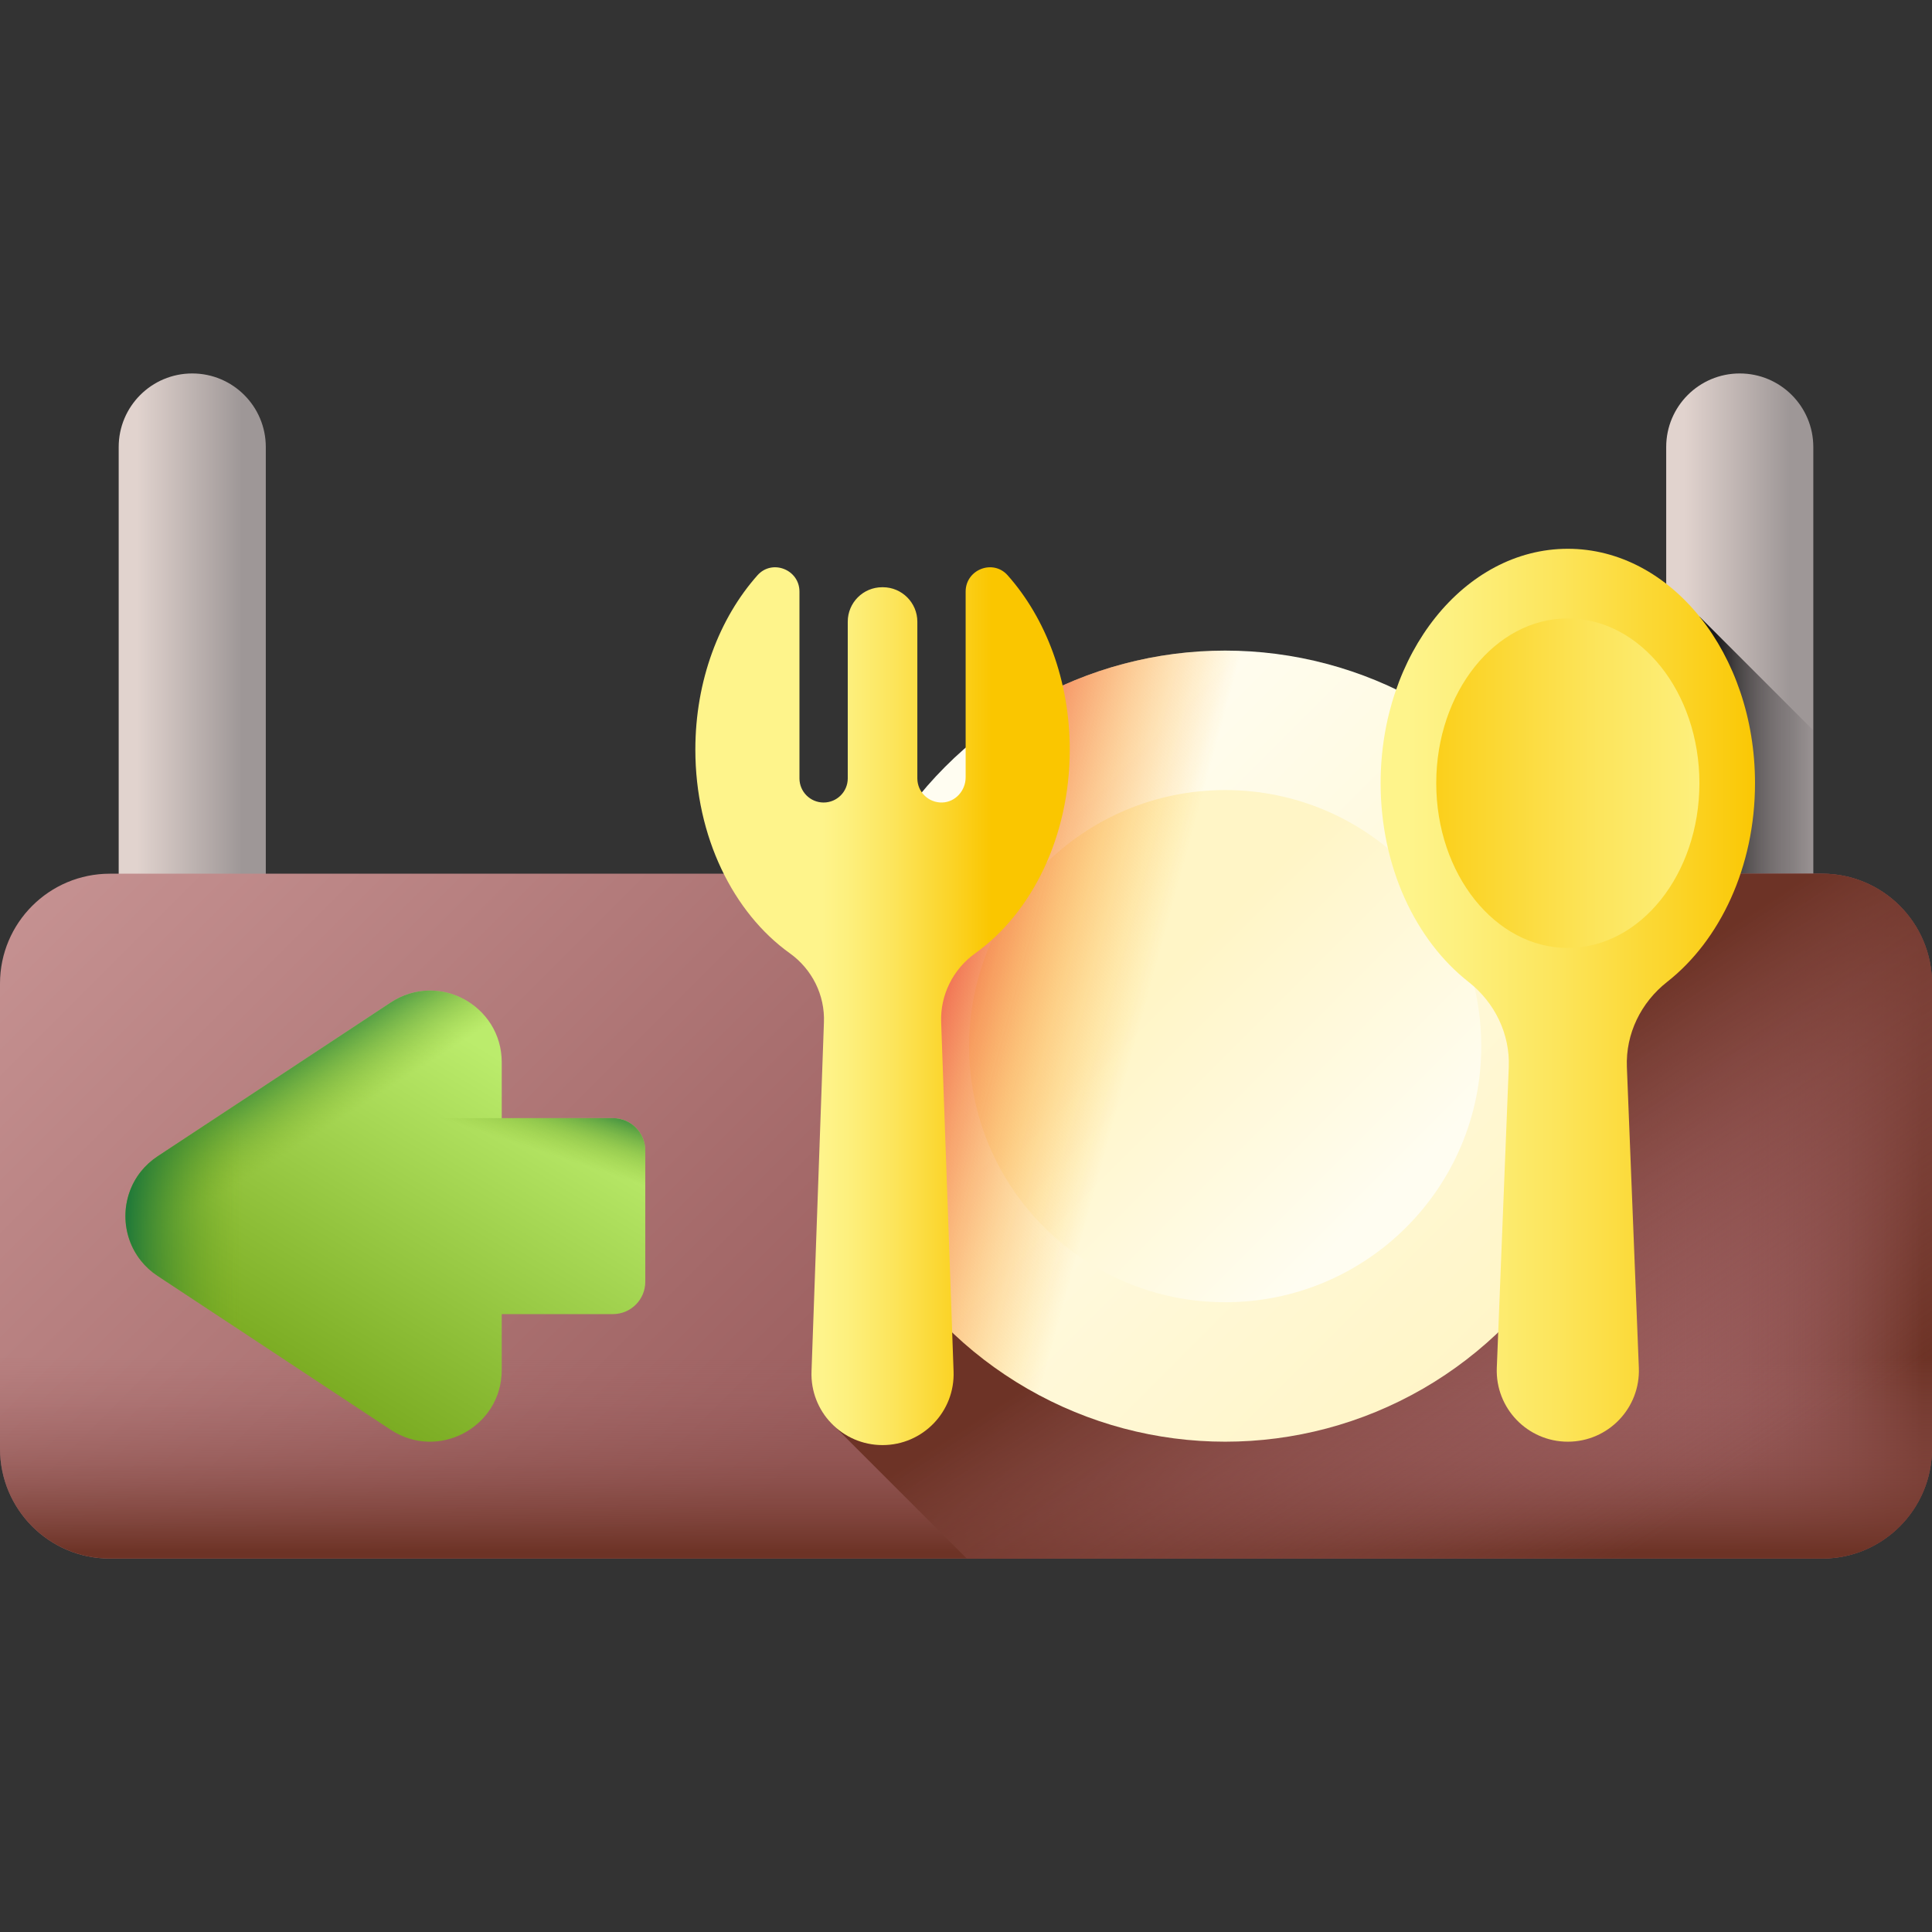 <svg id="Capa_1" enable-background="new 0 0 510 510" height="512" viewBox="0 0 510 510" width="512" xmlns="http://www.w3.org/2000/svg" xmlns:xlink="http://www.w3.org/1999/xlink"><rect x="0" y="0" width="510" height="510" fill="#333333" stroke="none"/><linearGradient id="lg1"><stop offset="0" stop-color="#e1d3ce"/><stop offset="1" stop-color="#9e9797"/></linearGradient><linearGradient id="SVGID_1_" gradientUnits="userSpaceOnUse" x1="36.141" x2="63.914" xlink:href="#lg1" y1="174.307" y2="174.307"/><linearGradient id="SVGID_00000002375375697738949510000007863149575396836758_" gradientUnits="userSpaceOnUse" x1="444.645" x2="472.417" xlink:href="#lg1" y1="174.307" y2="174.307"/><linearGradient id="SVGID_00000085230547489148876790000018398949864354006427_" gradientUnits="userSpaceOnUse" x1="480" x2="453" y1="206.382" y2="206.382"><stop offset="0" stop-color="#433f43" stop-opacity="0"/><stop offset=".301" stop-color="#3c393c" stop-opacity=".301"/><stop offset=".737" stop-color="#292729" stop-opacity=".737"/><stop offset="1" stop-color="#1a1a1a"/></linearGradient><linearGradient id="SVGID_00000012454130456868995080000013292891580022451360_" gradientUnits="userSpaceOnUse" x1="90.017" x2="266.063" y1="156.043" y2="332.089"><stop offset="0" stop-color="#c59191"/><stop offset="1" stop-color="#9b5e5e"/></linearGradient><linearGradient id="lg2"><stop offset="0" stop-color="#9b5e5e" stop-opacity="0"/><stop offset=".247" stop-color="#955857" stop-opacity=".247"/><stop offset=".612" stop-color="#854943" stop-opacity=".612"/><stop offset="1" stop-color="#6d3326"/></linearGradient><linearGradient id="SVGID_00000015316084182226972280000013171814632471628706_" gradientUnits="userSpaceOnUse" x1="429.555" x2="507.681" xlink:href="#lg2" y1="321.026" y2="321.026"/><linearGradient id="SVGID_00000049918266658032143450000006743024135113986976_" gradientUnits="userSpaceOnUse" x1="255" x2="255" xlink:href="#lg2" y1="358.399" y2="409.736"/><linearGradient id="SVGID_00000182522092078938627310000017097984895542396059_" gradientUnits="userSpaceOnUse" x1="428.699" x2="360.699" xlink:href="#lg2" y1="411.293" y2="307.293"/><linearGradient id="SVGID_00000068645278060937795510000014280204741894569146_" gradientTransform="matrix(0 1 -1 0 578.916 68.916)" gradientUnits="userSpaceOnUse" x1="210.061" x2="298.561" y1="447.42" y2="500.92"><stop offset="0" stop-color="#bbec6c"/><stop offset="1" stop-color="#78a91f"/></linearGradient><linearGradient id="lg3"><stop offset="0" stop-color="#78a91f" stop-opacity="0"/><stop offset="1" stop-color="#026841"/></linearGradient><linearGradient id="SVGID_00000084520886201792122880000018132952977238554805_" gradientUnits="userSpaceOnUse" x1="89.94" x2="74.94" xlink:href="#lg3" y1="295.432" y2="271.932"/><linearGradient id="SVGID_00000066509285369666079740000001002950919085117882_" gradientUnits="userSpaceOnUse" x1="64" x2="28.468" xlink:href="#lg3" y1="321.026" y2="321.026"/><linearGradient id="SVGID_00000098204537596804649390000016601665655549216656_" gradientTransform="matrix(0 1 -1 0 578.916 68.916)" gradientUnits="userSpaceOnUse" x1="233.361" x2="215.028" y1="441.453" y2="435.453"><stop offset="0" stop-color="#78a91f" stop-opacity="0"/><stop offset=".147" stop-color="#70a421" stop-opacity=".147"/><stop offset=".374" stop-color="#5b9927" stop-opacity=".374"/><stop offset=".652" stop-color="#378531" stop-opacity=".652"/><stop offset=".968" stop-color="#076b3f" stop-opacity=".968"/><stop offset="1" stop-color="#026841"/></linearGradient><linearGradient id="lg4"><stop offset="0" stop-color="#fffdf1"/><stop offset="1" stop-color="#fff5c6"/></linearGradient><linearGradient id="SVGID_00000162330227766274239800000015235086796974158777_" gradientUnits="userSpaceOnUse" x1="264.82" x2="401.321" xlink:href="#lg4" y1="217.557" y2="354.058"/><linearGradient id="SVGID_00000093154112097002714650000017877799798948237237_" gradientUnits="userSpaceOnUse" x1="364.381" x2="306.619" xlink:href="#lg4" y1="317.119" y2="259.356"/><linearGradient id="SVGID_00000080905918513264358690000018023035954501057926_" gradientUnits="userSpaceOnUse" x1="301.101" x2="241.155" y1="270.068" y2="253.706"><stop offset="0" stop-color="#fea613" stop-opacity="0"/><stop offset=".169" stop-color="#fda016" stop-opacity=".169"/><stop offset=".403" stop-color="#f98e1f" stop-opacity=".403"/><stop offset=".675" stop-color="#f3712e" stop-opacity=".675"/><stop offset=".974" stop-color="#ea4842" stop-opacity=".974"/><stop offset="1" stop-color="#e94444"/></linearGradient><linearGradient id="lg5"><stop offset="0" stop-color="#fef48b"/><stop offset=".146" stop-color="#fdf07e"/><stop offset=".416" stop-color="#fce55c"/><stop offset=".778" stop-color="#fbd325"/><stop offset="1" stop-color="#fac600"/></linearGradient><linearGradient id="SVGID_00000091704477555618723310000014276126429009116347_" gradientUnits="userSpaceOnUse" x1="371.788" x2="465.321" xlink:href="#lg5" y1="262.718" y2="262.718"/><linearGradient id="SVGID_00000019646108253579879040000004862045301452550027_" gradientUnits="userSpaceOnUse" x1="464.587" x2="362.551" xlink:href="#lg5" y1="206.742" y2="206.742"/><linearGradient id="SVGID_00000147920882742929120600000013788491669622164380_" gradientUnits="userSpaceOnUse" x1="217.086" x2="261.656" xlink:href="#lg5" y1="265.607" y2="265.607"/><g><g><path d="m50.748 250.032c-10.724 0-19.417-8.693-19.417-19.417v-112.616c0-10.724 8.693-19.417 19.417-19.417 10.724 0 19.417 8.693 19.417 19.417v112.616c0 10.724-8.693 19.417-19.417 19.417z" fill="url(#SVGID_1_)"/><path d="m459.252 250.032c-10.724 0-19.417-8.693-19.417-19.417v-112.616c0-10.724 8.693-19.417 19.417-19.417 10.724 0 19.417 8.693 19.417 19.417v112.616c0 10.724-8.693 19.417-19.417 19.417z" fill="url(#SVGID_00000002375375697738949510000007863149575396836758_)"/><path d="m478.669 192.8-30.069-30.069v84.109c3.059 2.013 6.716 3.192 10.652 3.192 10.724 0 19.417-8.693 19.417-19.417z" fill="url(#SVGID_00000085230547489148876790000018398949864354006427_)"/></g><g><path d="m480.996 411.418h-451.992c-16.018 0-29.004-12.985-29.004-29.004v-122.776c0-16.019 12.986-29.004 29.004-29.004h451.992c16.019 0 29.004 12.986 29.004 29.004v122.776c0 16.019-12.986 29.004-29.004 29.004z" fill="url(#SVGID_00000012454130456868995080000013292891580022451360_)"/><path d="m480.996 230.634h-229.329v180.785h229.329c16.019 0 29.004-12.986 29.004-29.004v-122.777c0-16.018-12.986-29.004-29.004-29.004z" fill="url(#SVGID_00000015316084182226972280000013171814632471628706_)"/><path d="m0 295.347v87.067c0 16.019 12.986 29.004 29.004 29.004h451.991c16.019 0 29.004-12.986 29.004-29.004v-87.067z" fill="url(#SVGID_00000049918266658032143450000006743024135113986976_)"/><path d="m510 382.414v-122.776c0-16.019-12.986-29.004-29.004-29.004h-261.992v144.592l36.192 36.192h225.8c16.018.001 29.004-12.985 29.004-29.004z" fill="url(#SVGID_00000182522092078938627310000017097984895542396059_)"/></g><g><path d="m103.122 264.639-61.52 40.606c-1.731 1.144-3.198 2.497-4.397 4.004-5.461 6.834-5.461 16.722 0 23.556 1.199 1.507 2.666 2.86 4.397 4.004l61.52 40.606c12.574 8.296 29.325-.721 29.325-15.782v-14.743h29.354c4.716 0 8.538-3.823 8.538-8.538v-34.651c0-4.716-3.823-8.538-8.538-8.538h-29.354v-14.743c0-15.06-16.751-24.077-29.325-15.781z" fill="url(#SVGID_00000068645278060937795510000014280204741894569146_)"/><path d="m103.122 264.639-61.52 40.606c-1.731 1.144-3.198 2.497-4.397 4.004-5.461 6.834-5.461 16.722 0 23.556 1.199 1.507 2.666 2.86 4.397 4.004l61.52 40.606c12.574 8.296 29.325-.721 29.325-15.782v-14.743h29.354c4.716 0 8.538-3.823 8.538-8.538v-34.651c0-4.716-3.823-8.538-8.538-8.538h-29.354v-14.743c0-15.06-16.751-24.077-29.325-15.781z" fill="url(#SVGID_00000084520886201792122880000018132952977238554805_)"/><path d="m103.122 264.639-61.52 40.606c-1.731 1.144-3.198 2.497-4.397 4.004-5.461 6.834-5.461 16.722 0 23.556 1.199 1.507 2.666 2.86 4.397 4.004l61.52 40.606c12.574 8.296 29.325-.721 29.325-15.782v-14.743h29.354c4.716 0 8.538-3.823 8.538-8.538v-34.651c0-4.716-3.823-8.538-8.538-8.538h-29.354v-14.743c0-15.06-16.751-24.077-29.325-15.781z" fill="url(#SVGID_00000066509285369666079740000001002950919085117882_)"/><path d="m94.66 295.163h67.141c4.715 0 8.538 3.823 8.538 8.538v34.651c0 4.716-3.823 8.538-8.538 8.538h-67.141z" fill="url(#SVGID_00000098204537596804649390000016601665655549216656_)"/></g><g><circle cx="323.419" cy="276.156" fill="url(#SVGID_00000162330227766274239800000015235086796974158777_)" r="104.415"/><circle cx="323.419" cy="276.156" fill="url(#SVGID_00000093154112097002714650000017877799798948237237_)" r="67.6"/><path d="m397.25 349.99c-40.77 40.78-106.89 40.78-147.66 0-28.05-28.05-36.8-68.07-26.28-103.6.45.01.91.02 1.36.02 26.69 0 48.33-21.64 48.33-48.33 0-4.31-.56-8.48-1.62-12.46 39.9-22.98 91.76-17.41 125.87 16.7 40.78 40.78 40.78 106.89 0 147.67z" fill="url(#SVGID_00000080905918513264358690000018023035954501057926_)"/></g><g><path d="m387.655 259.199c6.913 5.427 10.97 13.707 10.621 22.489l-3.157 79.375c-.423 10.647 8.093 19.509 18.748 19.509 10.655 0 19.171-8.862 18.748-19.508l-3.157-79.375c-.349-8.782 3.708-17.062 10.621-22.489 13.936-10.939 23.204-30.341 23.204-52.457 0-34.174-22.124-61.878-49.416-61.878s-49.416 27.704-49.416 61.878c0 22.115 9.268 41.517 23.204 52.456z" fill="url(#SVGID_00000091704477555618723310000014276126429009116347_)"/><ellipse cx="413.867" cy="206.742" fill="url(#SVGID_00000019646108253579879040000004862045301452550027_)" rx="34.733" ry="43.492"/></g><path d="m217.497 269.888-3.274 92.071c-.423 10.647 8.093 19.509 18.748 19.509 10.655 0 19.171-8.862 18.748-19.509l-3.274-92.071c-.287-7.219 3.135-14.047 9.01-18.252 14.893-10.657 24.932-30.735 24.932-53.753 0-18.281-6.334-34.705-16.402-46.029-3.864-4.346-11.078-1.509-11.078 4.307v49.04c0 3.491-2.69 6.535-6.179 6.64-3.61.108-6.571-2.786-6.571-6.372v-41.364c0-5-4.091-9.091-9.091-9.091h-.188c-5.021 0-9.091 4.07-9.091 9.091v41.364c0 3.521-2.854 6.375-6.375 6.375-3.521 0-6.375-2.854-6.375-6.375v-49.307c0-5.816-7.214-8.653-11.078-4.307-10.068 11.324-16.403 27.748-16.403 46.029 0 23.018 10.039 43.096 24.932 53.753 5.874 4.204 9.296 11.032 9.009 18.251z" fill="url(#SVGID_00000147920882742929120600000013788491669622164380_)"/></g></svg>